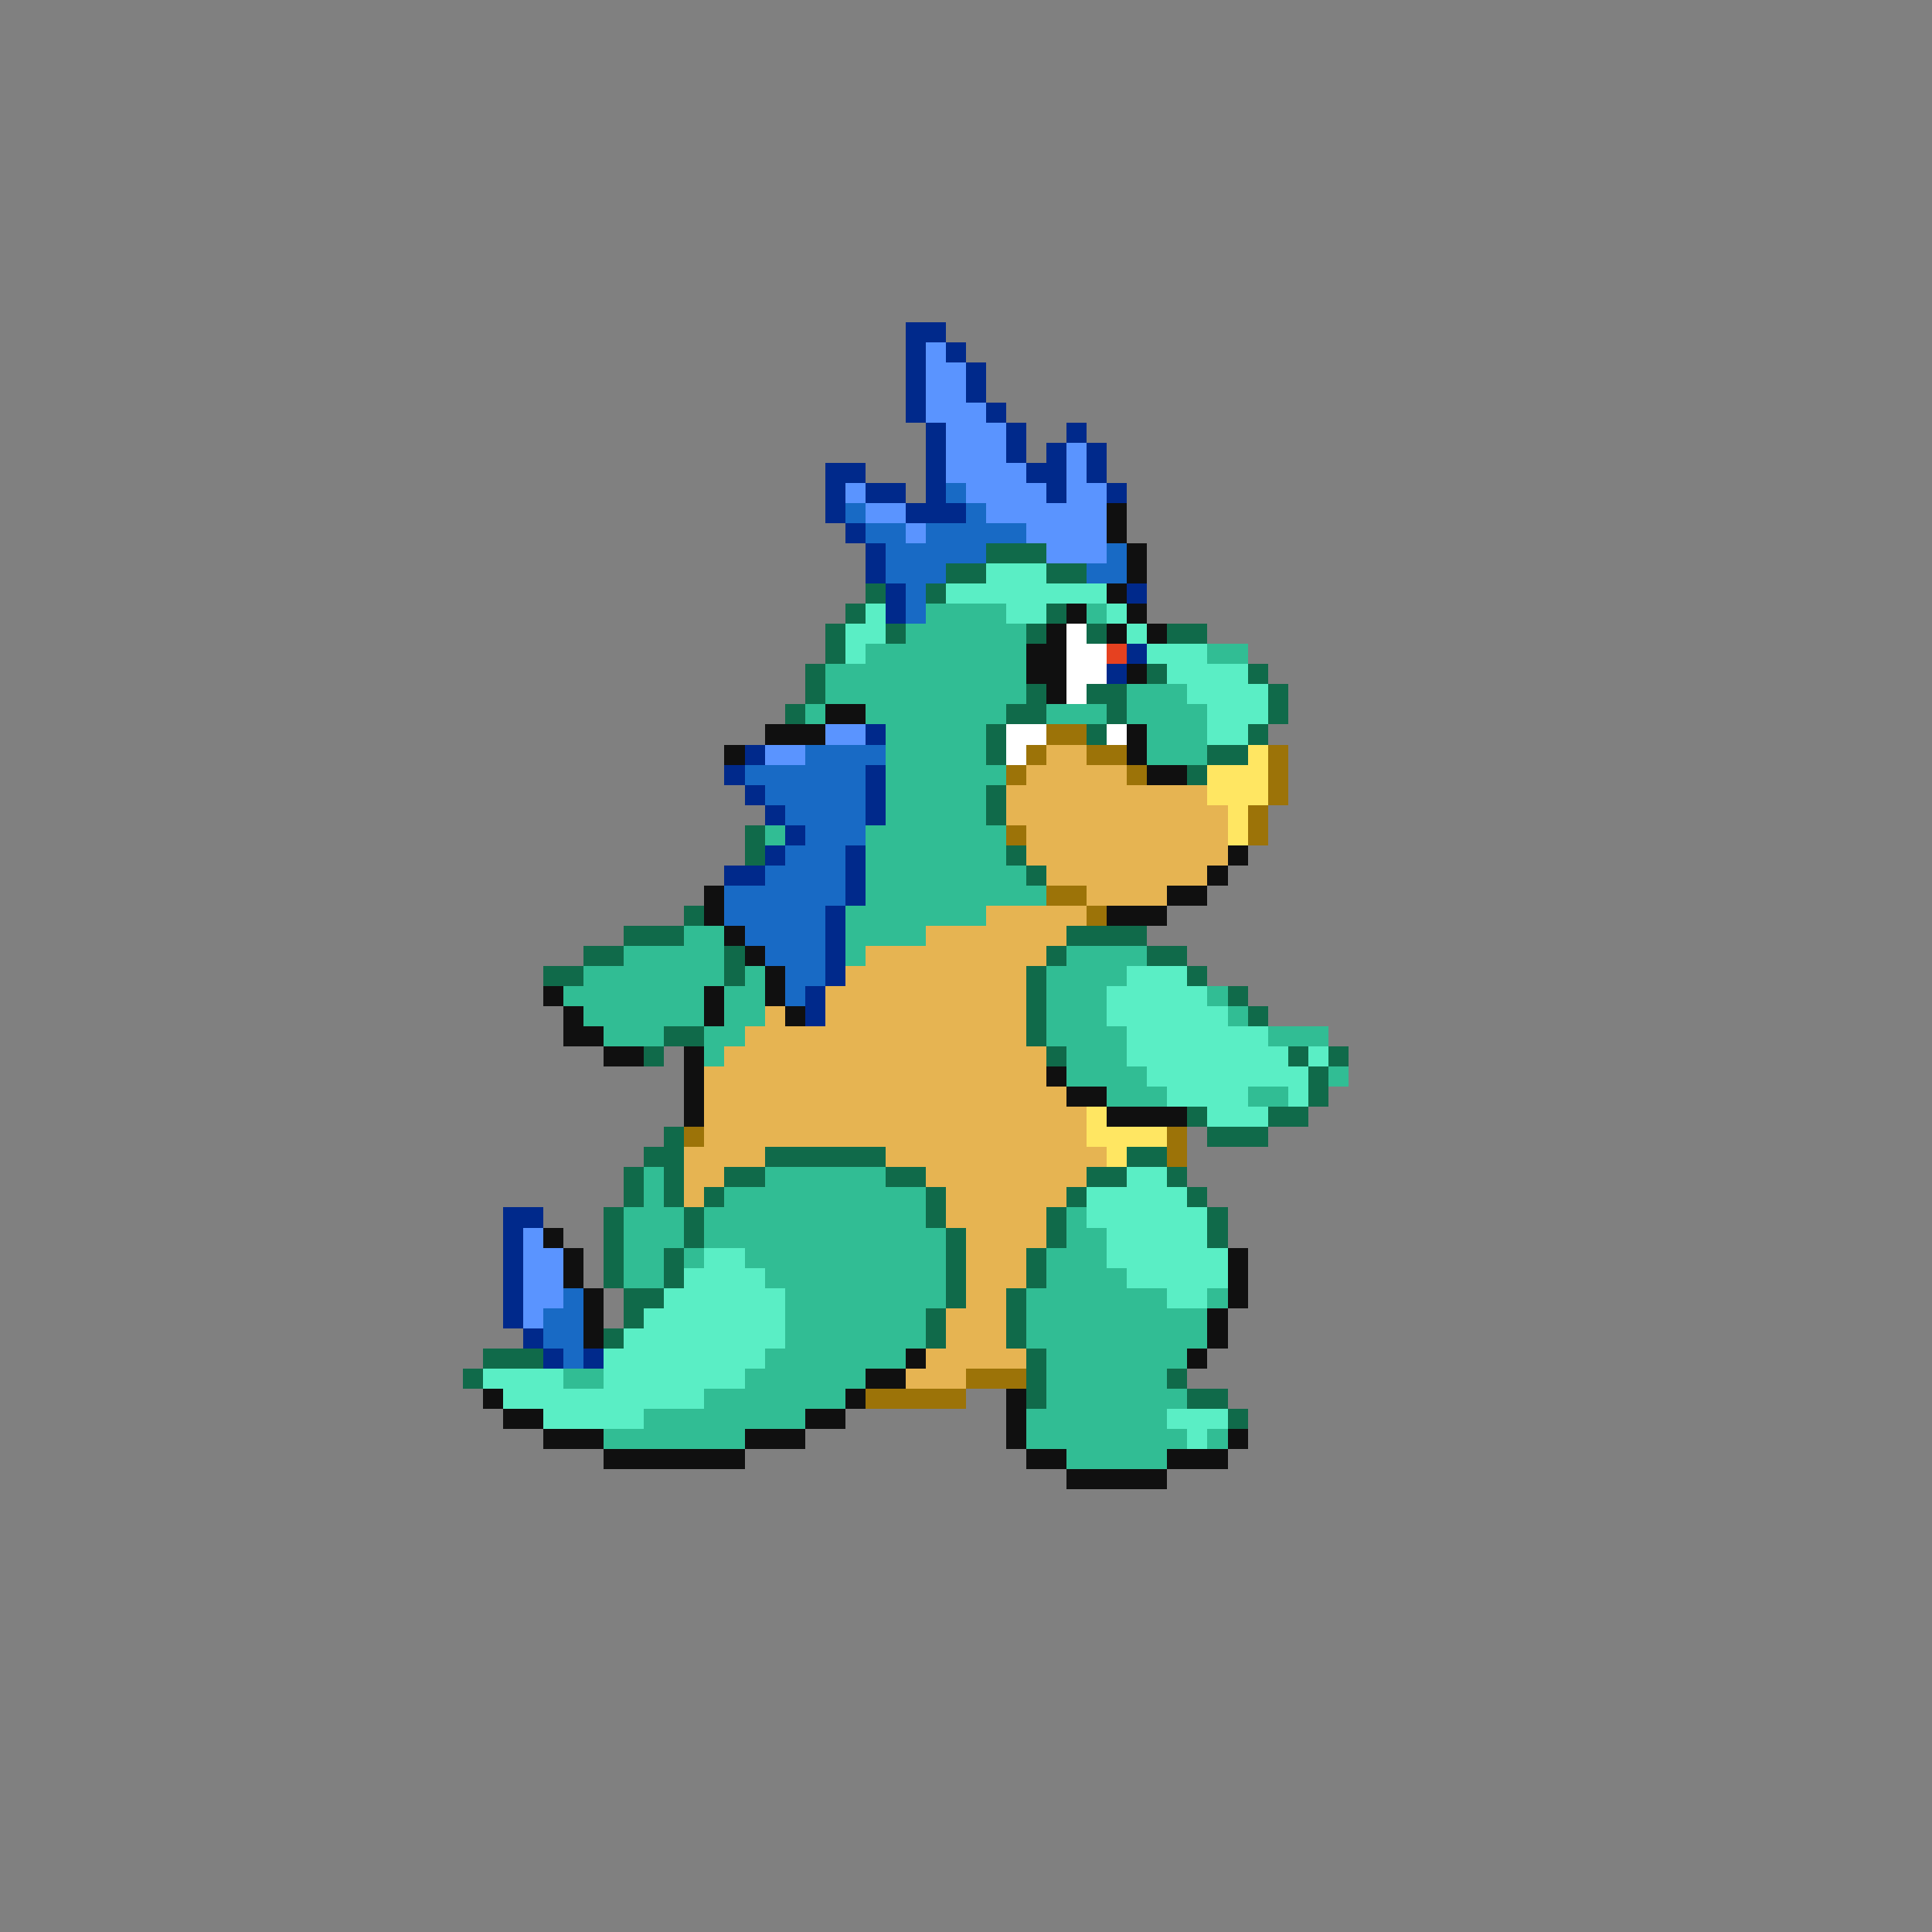 <svg xmlns="http://www.w3.org/2000/svg" viewBox="0 -0.5 96 96" shape-rendering="crispEdges">
<rect x="0" y="-0.5" width="96" height="96" fill="#808080" stroke="none"/>
<path stroke="#00298b" d="M45 16h2M45 17h1M47 17h1M45 18h1M48 18h1M45 19h1M48 19h1M45 20h1M49 20h1M46 21h1M50 21h1M53 21h1M46 22h1M50 22h1M52 22h1M54 22h1M41 23h2M46 23h1M51 23h2M54 23h1M41 24h1M43 24h2M46 24h1M52 24h1M55 24h1M41 25h1M45 25h3M42 26h1M43 27h1M43 28h1M44 29h1M56 29h1M44 30h1M56 32h1M55 33h1M43 36h1M37 37h1M36 38h1M43 38h1M37 39h1M43 39h1M38 40h1M43 40h1M39 41h1M38 42h1M42 42h1M36 43h2M42 43h1M42 44h1M41 45h1M41 46h1M41 47h1M41 48h1M40 49h1M40 50h1M25 60h2M25 61h1M25 62h1M25 63h1M25 64h1M25 65h1M26 66h1M27 67h1M29 67h1" />
<path stroke="#5a94ff" d="M46 17h1M46 18h2M46 19h2M46 20h3M47 21h3M47 22h3M53 22h1M47 23h4M53 23h1M42 24h1M48 24h4M53 24h2M43 25h2M49 25h6M45 26h1M51 26h4M52 27h3M41 36h2M38 37h2M26 61h1M26 62h2M26 63h2M26 64h2M26 65h1" />
<path stroke="#186ac5" d="M47 24h1M42 25h1M48 25h1M43 26h2M46 26h5M44 27h5M55 27h1M44 28h3M54 28h2M45 29h1M45 30h1M40 37h4M37 38h6M38 39h5M39 40h4M40 41h3M39 42h3M38 43h4M36 44h6M36 45h5M37 46h4M38 47h3M39 48h2M39 49h1M28 64h1M27 65h2M27 66h2M28 67h1" />
<path stroke="#101010" d="M55 25h1M55 26h1M56 27h1M56 28h1M55 29h1M53 30h1M56 30h1M52 31h1M55 31h1M57 31h1M51 32h2M51 33h2M56 33h1M52 34h1M41 35h2M38 36h3M56 36h1M36 37h1M56 37h1M57 38h2M61 42h1M60 43h1M35 44h1M58 44h2M35 45h1M55 45h3M36 46h1M37 47h1M38 48h1M27 49h1M35 49h1M38 49h1M28 50h1M35 50h1M39 50h1M28 51h2M30 52h2M34 52h1M34 53h1M52 53h1M34 54h1M53 54h2M34 55h1M55 55h4M27 61h1M28 62h1M61 62h1M28 63h1M61 63h1M29 64h1M61 64h1M29 65h1M60 65h1M29 66h1M60 66h1M45 67h1M59 67h1M43 68h2M24 69h1M42 69h1M50 69h1M25 70h2M40 70h2M50 70h1M27 71h3M37 71h3M50 71h1M61 71h1M30 72h7M51 72h2M58 72h3M53 73h5" />
<path stroke="#106a4a" d="M49 27h3M47 28h2M52 28h2M43 29h1M46 29h1M42 30h1M52 30h1M41 31h1M44 31h1M51 31h1M54 31h1M58 31h2M41 32h1M40 33h1M57 33h1M62 33h1M40 34h1M51 34h1M54 34h2M63 34h1M39 35h1M50 35h2M55 35h1M63 35h1M49 36h1M54 36h1M62 36h1M49 37h1M60 37h2M59 38h1M49 39h1M49 40h1M37 41h1M37 42h1M50 42h1M51 43h1M34 45h1M31 46h3M53 46h4M29 47h2M36 47h1M52 47h1M57 47h2M27 48h2M36 48h1M51 48h1M59 48h1M51 49h1M61 49h1M51 50h1M62 50h1M33 51h2M51 51h1M32 52h1M52 52h1M64 52h1M66 52h1M65 53h1M65 54h1M59 55h1M63 55h2M33 56h1M60 56h3M32 57h2M38 57h6M56 57h2M31 58h1M33 58h1M36 58h2M44 58h2M54 58h2M58 58h1M31 59h1M33 59h1M35 59h1M46 59h1M53 59h1M59 59h1M30 60h1M34 60h1M46 60h1M52 60h1M60 60h1M30 61h1M34 61h1M47 61h1M52 61h1M60 61h1M30 62h1M33 62h1M47 62h1M51 62h1M30 63h1M33 63h1M47 63h1M51 63h1M31 64h2M47 64h1M50 64h1M31 65h1M46 65h1M50 65h1M30 66h1M46 66h1M50 66h1M24 67h3M51 67h1M23 68h1M51 68h1M58 68h1M51 69h1M59 69h2M61 70h1" />
<path stroke="#5aeec5" d="M49 28h3M47 29h8M43 30h1M50 30h2M55 30h1M42 31h2M56 31h1M42 32h1M57 32h3M58 33h4M59 34h4M60 35h3M60 36h2M56 48h3M55 49h5M55 50h6M56 51h7M56 52h8M65 52h1M57 53h8M58 54h4M64 54h1M60 55h3M56 58h2M54 59h5M54 60h6M55 61h5M35 62h2M55 62h6M34 63h4M56 63h5M33 64h6M58 64h2M32 65h7M31 66h8M30 67h8M24 68h4M30 68h7M25 69h10M27 70h5M58 70h3M59 71h1" />
<path stroke="#31bd94" d="M46 30h4M54 30h1M45 31h6M43 32h8M60 32h2M41 33h10M41 34h10M56 34h3M40 35h1M43 35h7M52 35h3M56 35h4M44 36h5M57 36h3M44 37h5M57 37h3M44 38h6M44 39h5M44 40h5M38 41h1M43 41h7M43 42h7M43 43h8M43 44h9M42 45h7M34 46h2M42 46h4M31 47h5M42 47h1M53 47h4M29 48h7M37 48h1M52 48h4M28 49h7M36 49h2M52 49h3M60 49h1M29 50h6M36 50h2M52 50h3M61 50h1M30 51h3M35 51h2M52 51h4M63 51h3M35 52h1M53 52h3M53 53h4M66 53h1M55 54h3M62 54h2M32 58h1M38 58h6M32 59h1M36 59h10M31 60h3M35 60h11M53 60h1M31 61h3M35 61h12M53 61h2M31 62h2M34 62h1M37 62h10M52 62h3M31 63h2M38 63h9M52 63h4M39 64h8M51 64h7M60 64h1M39 65h7M51 65h9M39 66h7M51 66h9M38 67h7M52 67h7M28 68h2M37 68h6M52 68h6M35 69h7M52 69h7M32 70h8M51 70h7M30 71h7M51 71h8M60 71h1M53 72h5" />
<path stroke="#ffffff" d="M53 31h1M53 32h2M53 33h2M53 34h1M50 36h2M55 36h1M50 37h1" />
<path stroke="#e64120" d="M55 32h1" />
<path stroke="#9c7308" d="M52 36h2M51 37h1M54 37h2M63 37h1M50 38h1M56 38h1M63 38h1M63 39h1M62 40h1M50 41h1M62 41h1M52 44h2M54 45h1M34 56h1M58 56h1M58 57h1M48 68h3M43 69h5" />
<path stroke="#e6b452" d="M52 37h2M51 38h5M50 39h10M50 40h11M51 41h10M51 42h10M52 43h8M54 44h4M49 45h5M46 46h7M43 47h9M42 48h9M41 49h10M38 50h1M41 50h10M37 51h14M36 52h16M35 53h17M35 54h18M35 55h19M35 56h19M34 57h4M44 57h11M34 58h2M46 58h8M34 59h1M47 59h6M47 60h5M48 61h4M48 62h3M48 63h3M48 64h2M47 65h3M47 66h3M46 67h5M45 68h3" />
<path stroke="#ffe662" d="M62 37h1M60 38h3M60 39h3M61 40h1M61 41h1M54 55h1M54 56h4M55 57h1" />
</svg>